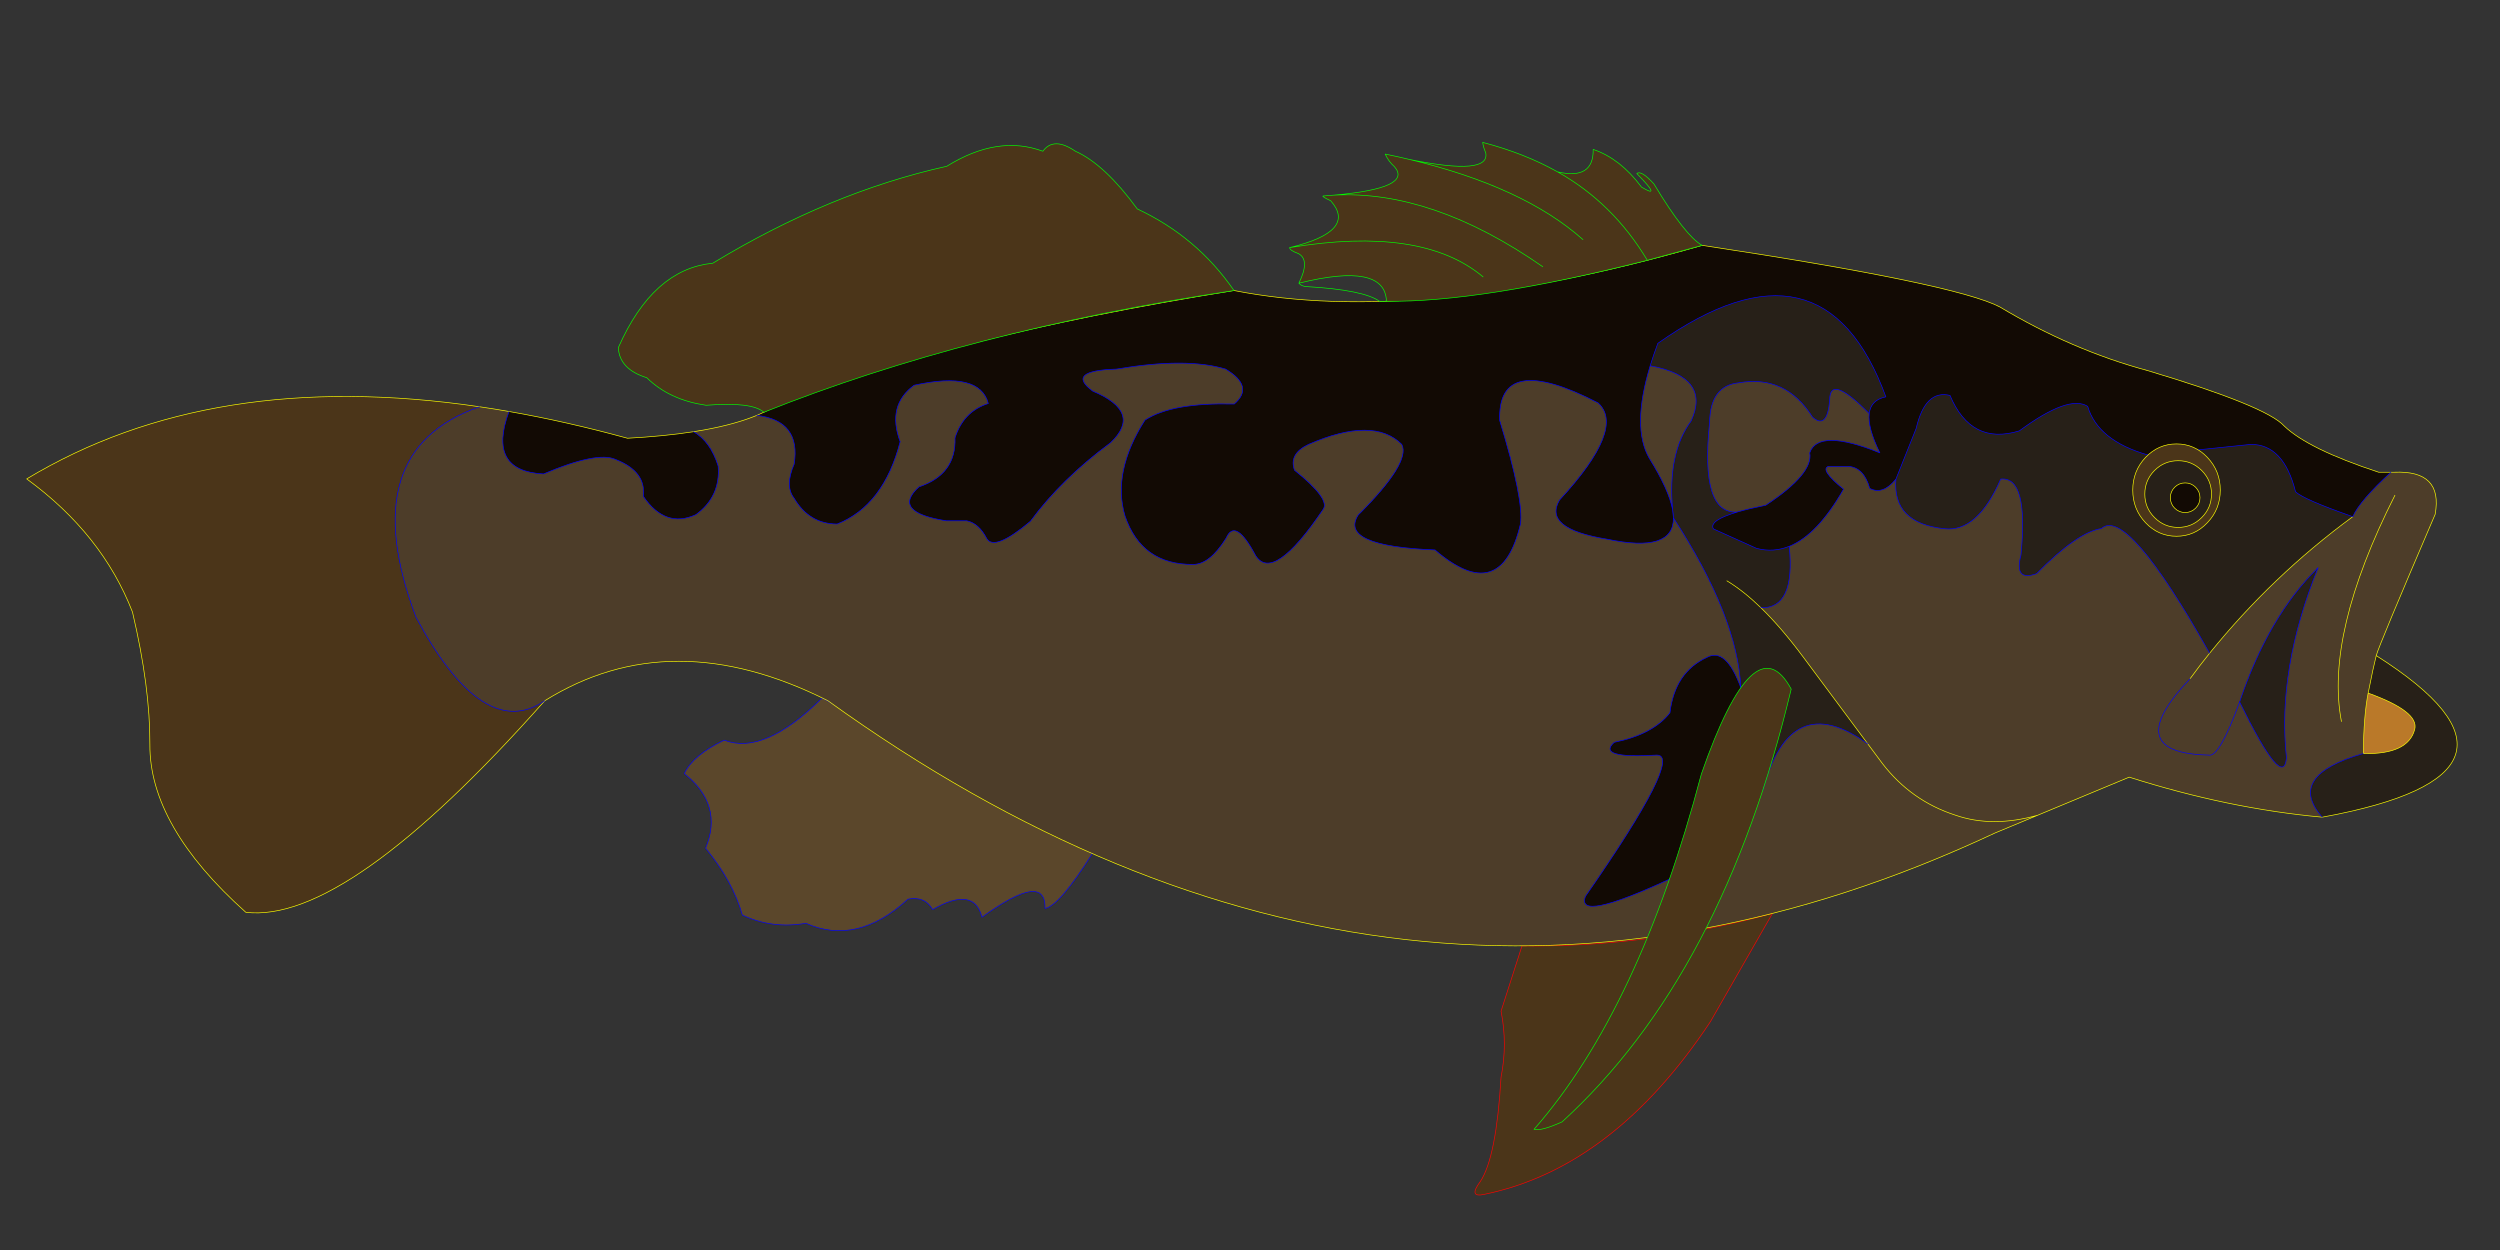 
<svg xmlns="http://www.w3.org/2000/svg" version="1.1" xmlns:xlink="http://www.w3.org/1999/xlink" preserveAspectRatio="none" x="0px" y="0px" width="3840px" height="1920px" viewBox="0 0 3840 1920">
<rect x="0" y="0" width="3840" height="1920" fill="#333333" stroke="none"/>
<defs>
<g id="Layer3_0_FILL">
<path fill="#5B472B" stroke="none" d="
M 1394.6 1381.1
Q 1420.805 1376.212 1432.5 1397.1 1496.26 1360.47 1508.3 1408.9 1606.714 1337.237 1605.15 1395.4 1626.813 1391.835 1677.85 1311.2
L 1262.85 1071.95
Q 1173.882 1160.83 1112.45 1136.85 1064.904 1159.482 1051 1188.25 1111.481 1235.897 1083.8 1302.85 1125.764 1353.969 1140.25 1405.5 1185.995 1427.168 1237.95 1418.15 1316.275 1453.174 1394.6 1381.1 Z"/>

<path fill="#4B3519" stroke="none" d="
M 2627.2 1569.25
L 2722.45 1403
Q 2530.125 1455.413 2337.8 1452.85
L 2305.6 1553.15
Q 2315.737 1603.8 2305.6 1654.45 2298.38 1778.452 2273.45 1815.25 2254.914 1840.199 2280.05 1834.5 2478.45 1793.7 2627.2 1569.25 Z"/>
</g>

<g id="Layer2_0_FILL">
<path fill="#4D3D29" stroke="none" d="
M 3677.3 725.35
L 3672.35 725.35
Q 3624.348 769.481 3613.8 793.6 3490.108 884.498 3394 1003.35 3378.496 1022.52 3363.95 1042.55 3254.89 1156.874 3392.35 1159.8 3408.653 1164.435 3440.05 1078.15 3484.467 946.268 3560.65 871.85 3497.199 1028.552 3512 1163.85 3507.645 1216.019 3440.05 1078.15 3408.653 1164.435 3392.35 1159.8 3254.89 1156.874 3363.95 1042.55 3378.496 1022.52 3394 1003.35 3266.742 776.779 3227.65 811.85 3190.94 817.355 3128.25 881.1 3093.166 893.825 3104.2 852.65 3116.205 731.225 3073.05 735.85 3037.527 817.583 2987.05 812.15 2906.464 803.891 2912.15 735.85 2892.025 760.815 2871.9 750.1 2863.088 718.4 2839.45 716.35
L 2808.3 716.35
Q 2794.733 721.254 2831.65 751.4 2791.703 821.537 2748.25 839.1 2757.958 935.257 2704.65 933.4 2736.101 963.891 2769.75 1009.2
L 2869.05 1142.75 2891.3 1172.65
Q 2935.375 1230.128 3003.8 1252.2 3060.308 1271.741 3129.9 1252.2
L 3270.5 1193.7
Q 3421.678 1241.893 3566.95 1255.2 3510.863 1191.648 3630 1157.45 3630.685 1098.987 3637.5 1064.6 3645.39 1024.515 3649.9 1007 3653.685 992.188 3740.4 790 3752.795 721.997 3677.3 725.35
M 3678.6 760.75
Q 3570.73 974.291 3596.45 1108.25 3570.73 974.291 3678.6 760.75
M 2625.9 648.85
Q 2611.121 789.569 2668.2 786.55 2685.999 781.308 2712.25 776.05 2785.775 727.434 2779.75 695.6 2792.851 657.404 2887.45 695.6 2868.573 656.91 2871.1 635.35 2810.213 573.279 2810.4 614.35 2806.669 660.534 2784.05 640.7 2742.865 575.226 2670.5 588 2626.954 592.408 2625.9 648.85
M 2533.2 703.75
Q 2563.428 752.404 2569.1 782.9 2561.402 695.568 2597.5 646.8 2628.657 579.298 2534.65 561.75 2505.849 656.188 2533.2 703.75
M 2621.85 1009.75
Q 2651.049 993.818 2673.9 1056.3 2668.902 946.803 2570.4 795.45 2570.944 849.809 2468.5 828.15 2369.179 811.977 2395.65 767.85 2497.629 657.406 2454.6 618.8 2299.529 538.468 2303.55 645.95 2340.834 768.133 2335.35 804.95 2305.417 931.751 2204.2 844.7 2055.682 838.649 2086.25 791.05 2167.476 710.171 2153.15 682.6 2109.686 639.013 2009.85 682.6 1979.232 697.138 1988.35 722.25 2043.997 766.916 2032.15 782.6 1955.961 895.38 1928.85 853.65 1897.486 794.323 1883.4 826.4 1858.2 866.764 1833 866.9 1753.642 867.681 1728.05 792.5 1708.06 725.061 1758.6 645.4 1800.022 618.094 1895.8 620.6 1927.345 593.75 1882.55 566.9 1822.235 548.558 1714.8 566.9 1635.829 569.396 1678.45 600.8 1755.43 633.083 1705.7 680.1 1630.359 735.851 1582.6 800.75 1527.425 847.107 1515.65 827.2 1503.597 803.832 1485.05 799.95
L 1453.65 799.95
Q 1368.729 786.663 1411.5 747.9 1468.983 728.7 1466.9 672.7 1479.817 631.934 1518.1 619.8 1504.754 569.292 1404.05 591.7 1361.808 622.717 1382.6 678.45 1357.349 776.41 1285.9 804.9 1243.046 804.783 1219.8 765.25 1205.176 746.512 1219.8 713.15 1230.745 646.207 1162.55 638 1129.44 651.705 1081.35 660.4 1073.459 661.827 1065.15 663.1 1091.27 678.105 1103.05 715.85 1106.881 762.825 1068.8 790.5 1021.974 811.996 988.1 762.25 992.823 724.262 945.8 705.8 917.483 692.734 834.85 727.95 747.898 723.48 781.9 632.05 759.003 628.047 736.45 624.75 542.466 692.804 639.15 948.55 742.737 1141.039 836.75 1076.35 1030.969 955.108 1271.75 1076.35 2149.284 1708.333 3064.3 1279.5
L 3129.9 1252.2
Q 3060.308 1271.741 3003.8 1252.2 2935.375 1230.128 2891.3 1172.65
L 2869.05 1142.75
Q 2749.836 1056.044 2707.75 1213.55
L 2564.3 1350.35
Q 2419.929 1417.239 2435.3 1376.8 2586.526 1159.152 2544.8 1159.8 2451.745 1165.382 2479.45 1140.2 2538.929 1128.129 2565.05 1094.9 2572.471 1032.672 2621.85 1009.75 Z"/>

<path fill="#272018" stroke="none" d="
M 3525.95 755.3
Q 3507.691 682.202 3457.2 682.6
L 3299.4 698.9
Q 3222.357 676.897 3206.7 624.2 3177.803 605.65 3101.6 661.85 3027.663 684.48 2995.2 607.35 2957.075 598.225 2943.25 657.95
L 2912.15 735.85
Q 2906.464 803.891 2987.05 812.15 3037.527 817.583 3073.05 735.85 3116.205 731.225 3104.2 852.65 3093.166 893.825 3128.25 881.1 3190.94 817.355 3227.65 811.85 3266.742 776.779 3394 1003.35 3490.108 884.498 3613.8 793.6 3537.779 766.923 3525.95 755.3
M 2668.2 786.55
Q 2611.121 789.569 2625.9 648.85 2626.954 592.408 2670.5 588 2742.865 575.226 2784.05 640.7 2806.669 660.534 2810.4 614.35 2810.213 573.279 2871.1 635.35 2873.619 614.222 2896.7 609.55 2801.013 347.541 2546.45 527.35 2539.701 545.276 2534.65 561.75 2628.657 579.298 2597.5 646.8 2561.402 695.568 2569.1 782.9 2570.34 789.624 2570.4 795.45 2668.902 946.803 2673.9 1056.3
L 2707.75 1213.55
Q 2749.836 1056.044 2869.05 1142.75
L 2769.75 1009.2
Q 2736.101 963.891 2704.65 933.4 2677.773 907.356 2652.5 892.15 2677.773 907.356 2704.65 933.4 2757.958 935.257 2748.25 839.1 2723.684 849.085 2698 842.25
L 2631.8 812.4
Q 2624.483 799.483 2668.2 786.55
M 2569.1 782.9
Q 2569.638 789.09 2570.4 795.45 2570.34 789.624 2569.1 782.9
M 3440.05 1078.15
Q 3507.645 1216.019 3512 1163.85 3497.199 1028.552 3560.65 871.85 3484.467 946.268 3440.05 1078.15
M 3708.95 1120.45
Q 3698.715 1159.101 3630 1157.45 3510.863 1191.648 3566.95 1255.2 3934.622 1187.994 3649.9 1007 3645.39 1024.515 3637.5 1064.6 3716.242 1093.026 3708.95 1120.45 Z"/>

<path fill="#120A04" stroke="none" d="
M 3457.2 682.6
Q 3507.691 682.202 3525.95 755.3 3537.779 766.923 3613.8 793.6 3624.348 769.481 3672.35 725.35
L 3653.65 725.35
Q 3545.629 689.876 3508.6 654.4 3480.786 623.666 3298.85 569.25 3182.377 537.786 3071.8 471.5 3003.15 435.591 2614.5 376.85 2179.324 502.229 1895.4 446.25 1440.096 519.359 1184.25 627.6 1174.352 633.119 1162.55 638 1230.745 646.207 1219.8 713.15 1205.176 746.512 1219.8 765.25 1243.046 804.783 1285.9 804.9 1357.349 776.41 1382.6 678.45 1361.808 622.717 1404.05 591.7 1504.754 569.292 1518.1 619.8 1479.817 631.934 1466.9 672.7 1468.983 728.7 1411.5 747.9 1368.729 786.663 1453.65 799.95
L 1485.05 799.95
Q 1503.597 803.832 1515.65 827.2 1527.425 847.107 1582.6 800.75 1630.359 735.851 1705.7 680.1 1755.43 633.083 1678.45 600.8 1635.829 569.396 1714.8 566.9 1822.235 548.558 1882.55 566.9 1927.345 593.75 1895.8 620.6 1800.022 618.094 1758.6 645.4 1708.06 725.061 1728.05 792.5 1753.642 867.681 1833 866.9 1858.2 866.764 1883.4 826.4 1897.486 794.323 1928.85 853.65 1955.961 895.38 2032.15 782.6 2043.997 766.916 1988.35 722.25 1979.232 697.138 2009.85 682.6 2109.686 639.013 2153.15 682.6 2167.476 710.171 2086.25 791.05 2055.682 838.649 2204.2 844.7 2305.417 931.751 2335.35 804.95 2340.834 768.133 2303.55 645.95 2299.529 538.468 2454.6 618.8 2497.629 657.406 2395.65 767.85 2369.179 811.977 2468.5 828.15 2570.944 849.809 2570.4 795.45 2569.638 789.09 2569.1 782.9 2563.428 752.404 2533.2 703.75 2505.849 656.188 2534.65 561.75 2539.701 545.276 2546.45 527.35 2801.013 347.541 2896.7 609.55 2873.619 614.222 2871.1 635.35 2868.573 656.91 2887.45 695.6 2792.851 657.404 2779.75 695.6 2785.775 727.434 2712.25 776.05 2685.999 781.308 2668.2 786.55 2624.483 799.483 2631.8 812.4
L 2698 842.25
Q 2723.684 849.085 2748.25 839.1 2791.703 821.537 2831.65 751.4 2794.733 721.254 2808.3 716.35
L 2839.45 716.35
Q 2863.088 718.4 2871.9 750.1 2892.025 760.815 2912.15 735.85
L 2943.25 657.95
Q 2957.075 598.225 2995.2 607.35 3027.663 684.48 3101.6 661.85 3177.803 605.65 3206.7 624.2 3222.357 676.897 3299.4 698.9
L 3457.2 682.6
M 2673.9 1056.3
Q 2651.049 993.818 2621.85 1009.75 2572.471 1032.672 2565.05 1094.9 2538.929 1128.129 2479.45 1140.2 2451.745 1165.382 2544.8 1159.8 2586.526 1159.152 2435.3 1376.8 2419.929 1417.239 2564.3 1350.35
L 2707.75 1213.55 2673.9 1056.3
M 834.85 727.95
Q 917.483 692.734 945.8 705.8 992.823 724.262 988.1 762.25 1021.974 811.996 1068.8 790.5 1106.881 762.825 1103.05 715.85 1091.27 678.105 1065.15 663.1 1020.362 670.101 963.8 673.15 870.033 647.454 781.9 632.05 747.898 723.48 834.85 727.95 Z"/>

<path fill="#4B3519" stroke="none" d="
M 203.5 940.2
Q 230.717 1055.743 230.2 1143.65 229.483 1268.873 377.6 1401.3 532.277 1419.528 836.75 1076.35 742.737 1141.039 639.15 948.55 542.466 692.804 736.45 624.75 325.25 564.313 41.05 735.6 157.208 820.433 203.5 940.2 Z"/>

<path fill="#BA7929" stroke="none" d="
M 3637.5 1064.6
Q 3630.685 1098.987 3630 1157.45 3698.715 1159.101 3708.95 1120.45 3716.242 1093.026 3637.5 1064.6 Z"/>
</g>

<g id="Layer1_0_FILL">
<path fill="#4B3519" stroke="none" d="
M 3295.55 702.6
Q 3275.9 723.45 3275.9 752.8 3275.9 782.1 3295.55 802.85 3315.35 823.7 3343.1 823.7 3370.9 823.7 3390.55 802.85 3410.35 782.1 3410.35 752.8 3410.35 723.45 3390.55 702.6 3370.9 681.85 3343.1 681.85 3315.35 681.85 3295.55 702.6
M 3294.4 758.85
Q 3294.4 737.7 3309.4 722.6 3324.45 707.65 3345.65 707.65 3366.8 707.65 3381.75 722.6 3396.85 737.7 3396.85 758.85 3396.85 780.05 3381.75 795 3366.8 810.1 3345.65 810.1 3324.45 810.1 3309.4 795 3294.4 780.05 3294.4 758.85 Z"/>

<path fill="#120A04" stroke="none" d="
M 3340.3 748.4
Q 3333.65 755.1 3333.65 764.5 3333.65 773.9 3340.3 780.55 3347 787.25 3356.4 787.25 3365.8 787.25 3372.45 780.55 3379.15 773.9 3379.15 764.5 3379.15 755.1 3372.45 748.4 3365.8 741.75 3356.4 741.75 3347 741.75 3340.3 748.4 Z"/>
</g>

<g id="Layer0_0_FILL">
<path fill="#4B3519" stroke="none" d="
M 1746.85 320.9
Q 1696.905 252.433 1651.85 232.3 1618.506 209.442 1601.8 232.3 1532.71 206.622 1454.2 255.4 1274.5 295.34 1094.8 404.3 1002.943 413.304 949.75 533.95 951.34 567.118 993.4 580.15 1028.107 614.299 1084.55 622.5 1155.16 616.887 1173.3 633.25 1485.85 508.234 1895.4 446.25 1838.685 363.788 1746.85 320.9
M 2277.4 218.7
Q 2278.561 226.9 2282 234.45 2289.532 270.311 2165.45 245 2340.287 286.878 2431.4 368 2340.287 286.878 2165.45 245 2147.062 240.618 2127.75 236.65 2132.379 247.561 2141.85 256.05 2170.731 289.105 2048.6 299.75 2199.805 291.44 2369.65 409.65 2199.805 291.44 2048.6 299.75 2040.361 300.217 2032.15 301.05 2030.291 301.947 2043.95 308.35 2085.441 355.249 1980.75 380.35 2184.412 346.517 2277.95 425.25 2184.412 346.517 1980.75 380.35 1981.474 384.925 1994.4 389.5 2012.665 399.436 1995.05 435 2127.55 402.11 2129.6 462.75 2274.464 464.621 2530.3 399.8 2477.72 311.838 2392.5 264 2341.659 235.485 2277.4 218.7
M 2514.15 266.55
Q 2553.809 307.031 2521.25 287.25 2488.827 243.598 2447.15 229.5 2447.905 276.915 2392.5 264 2477.72 311.838 2530.3 399.8
L 2614.5 376.85
Q 2588.781 362.788 2540.5 282.65 2520.912 260.991 2514.15 266.55
M 2751.3 1058.45
Q 2694.995 954.446 2613.3 1188.85 2518.148 1549.745 2356.3 1734.6 2366.568 1737.941 2399.35 1723.2 2646.56 1497.678 2751.3 1058.45 Z"/>
</g>

<path id="Layer3_0_1_STROKES" stroke="#FF0000" stroke-width="1" stroke-linejoin="round" stroke-linecap="round" fill="none" d="
M 2337.8 1452.85
L 2305.6 1553.15
Q 2315.737 1603.8 2305.6 1654.45 2298.38 1778.452 2273.45 1815.25 2254.914 1840.199 2280.05 1834.5 2478.45 1793.7 2627.2 1569.25
L 2722.45 1403
Q 2530.125 1455.413 2337.8 1452.85 Z"/>

<path id="Layer3_0_2_STROKES" stroke="#0000FF" stroke-width="1" stroke-linejoin="round" stroke-linecap="round" fill="none" d="
M 1262.85 1071.95
Q 1173.882 1160.83 1112.45 1136.85 1064.904 1159.482 1051 1188.25 1111.481 1235.897 1083.8 1302.85 1125.764 1353.969 1140.25 1405.5 1185.995 1427.168 1237.95 1418.15 1316.275 1453.174 1394.6 1381.1 1420.805 1376.212 1432.5 1397.1 1496.26 1360.47 1508.3 1408.9 1606.714 1337.237 1605.15 1395.4 1626.813 1391.835 1677.85 1311.2
L 1262.85 1071.95 Z"/>

<path id="Layer2_0_1_STROKES" stroke="#FFFF00" stroke-width="1" stroke-linejoin="round" stroke-linecap="round" fill="none" d="
M 3672.35 725.35
L 3653.65 725.35
Q 3545.629 689.876 3508.6 654.4 3480.786 623.666 3298.85 569.25 3182.377 537.786 3071.8 471.5 3003.15 435.591 2614.5 376.85 2179.324 502.229 1895.4 446.25 1440.096 519.359 1184.25 627.6 1174.352 633.119 1162.55 638
M 3613.8 793.6
Q 3490.108 884.498 3394 1003.35
M 3649.9 1007
Q 3653.685 992.188 3740.4 790 3752.795 721.997 3677.3 725.35
L 3672.35 725.35
M 2704.675 933.425
Q 2736.101 963.891 2769.75 1009.2
L 2869.05 1142.75 2891.3 1172.65
Q 2935.375 1230.128 3003.8 1252.2 3060.308 1271.741 3129.9 1252.2
L 3270.5 1193.7
Q 3421.678 1241.893 3566.95 1255.2
M 3630 1157.45
Q 3630.685 1098.987 3637.5 1064.6 3645.39 1024.515 3649.9 1007 3934.622 1187.994 3566.95 1255.2
M 2704.675 933.425
Q 2677.773 907.356 2652.5 892.15
M 836.75 1076.35
Q 1030.969 955.108 1271.75 1076.35 2149.284 1708.333 3064.3 1279.5
L 3129.9 1252.2
M 3630 1157.45
Q 3698.715 1159.101 3708.95 1120.45 3716.242 1093.026 3637.5 1064.6
M 3394 1003.35
Q 3378.496 1022.52 3363.95 1042.55
M 3678.6 760.75
Q 3570.73 974.291 3596.45 1108.25
M 736.475 624.75
Q 759.003 628.047 781.9 632.05 870.033 647.454 963.8 673.15 1020.362 670.101 1065.175 663.125 1073.459 661.827 1081.35 660.4 1129.44 651.705 1162.55 638
M 736.475 624.75
Q 325.25 564.313 41.05 735.6 157.208 820.433 203.5 940.2 230.717 1055.743 230.2 1143.65 229.483 1268.873 377.6 1401.3 532.277 1419.528 836.75 1076.35"/>

<path id="Layer2_0_2_STROKES" stroke="#0000FF" stroke-width="1" stroke-linejoin="round" stroke-linecap="round" fill="none" d="
M 2912.15 735.85
L 2943.25 657.95
Q 2957.075 598.225 2995.2 607.35 3027.663 684.48 3101.6 661.85 3177.803 605.65 3206.7 624.2 3222.357 676.897 3299.4 698.9
L 3457.2 682.6
Q 3507.691 682.202 3525.95 755.3 3537.779 766.923 3613.8 793.6 3624.348 769.481 3672.35 725.35
M 1162.55 638
Q 1230.745 646.207 1219.8 713.15 1205.176 746.512 1219.8 765.25 1243.046 804.783 1285.9 804.9 1357.349 776.41 1382.6 678.45 1361.808 622.717 1404.05 591.7 1504.754 569.292 1518.1 619.8 1479.817 631.934 1466.9 672.7 1468.983 728.7 1411.5 747.9 1368.729 786.663 1453.65 799.95
L 1485.05 799.95
Q 1503.597 803.832 1515.65 827.2 1527.425 847.107 1582.6 800.75 1630.359 735.851 1705.7 680.1 1755.43 633.083 1678.45 600.8 1635.829 569.396 1714.8 566.9 1822.235 548.558 1882.55 566.9 1927.345 593.75 1895.8 620.6 1800.022 618.094 1758.6 645.4 1708.06 725.061 1728.05 792.5 1753.642 867.681 1833 866.9 1858.2 866.764 1883.4 826.4 1897.486 794.323 1928.85 853.65 1955.961 895.38 2032.15 782.6 2043.997 766.916 1988.35 722.25 1979.232 697.138 2009.85 682.6 2109.686 639.013 2153.15 682.6 2167.476 710.171 2086.25 791.05 2055.682 838.649 2204.2 844.7 2305.417 931.751 2335.35 804.95 2340.834 768.133 2303.55 645.95 2299.529 538.468 2454.6 618.8 2497.629 657.406 2395.65 767.85 2369.179 811.977 2468.5 828.15 2570.944 849.809 2570.4 795.45 2569.638 789.09 2569.1 782.925 2563.428 752.404 2533.2 703.75 2505.849 656.188 2534.675 561.775 2539.701 545.276 2546.45 527.35 2801.013 347.541 2896.7 609.55 2873.619 614.222 2871.125 635.35 2868.573 656.91 2887.45 695.6 2792.851 657.404 2779.75 695.6 2785.775 727.434 2712.25 776.05 2685.999 781.308 2668.2 786.575 2624.483 799.483 2631.8 812.4
L 2698 842.25
Q 2723.684 849.085 2748.25 839.125 2791.703 821.537 2831.65 751.4 2794.733 721.254 2808.3 716.35
L 2839.45 716.35
Q 2863.088 718.4 2871.9 750.1 2892.025 760.815 2912.15 735.85 2906.464 803.891 2987.05 812.15 3037.527 817.583 3073.05 735.85 3116.205 731.225 3104.2 852.65 3093.166 893.825 3128.25 881.1 3190.94 817.355 3227.65 811.85 3266.742 776.779 3394 1003.35
M 2668.2 786.575
Q 2611.121 789.569 2625.9 648.85 2626.954 592.408 2670.5 588 2742.865 575.226 2784.05 640.7 2806.669 660.534 2810.4 614.35 2810.213 573.279 2871.125 635.35
M 2748.25 839.125
Q 2757.958 935.257 2704.675 933.425
M 3630 1157.45
Q 3510.863 1191.648 3566.95 1255.2
M 2707.75 1213.55
L 2564.3 1350.35
Q 2419.929 1417.239 2435.3 1376.8 2586.526 1159.152 2544.8 1159.8 2451.745 1165.382 2479.45 1140.2 2538.929 1128.129 2565.05 1094.9 2572.471 1032.672 2621.85 1009.75 2651.049 993.818 2673.9 1056.3 2668.902 946.803 2570.4 795.45 2570.34 789.624 2569.1 782.925 2561.402 695.568 2597.5 646.8 2628.657 579.298 2534.675 561.775
M 2869.05 1142.75
Q 2749.836 1056.044 2707.75 1213.55
L 2673.9 1056.3
M 3363.95 1042.55
Q 3254.89 1156.874 3392.35 1159.8 3408.653 1164.435 3440.075 1078.15 3484.467 946.268 3560.65 871.85 3497.199 1028.552 3512 1163.85 3507.645 1216.019 3440.075 1078.15
M 781.9 632.05
Q 747.898 723.48 834.85 727.95 917.483 692.734 945.8 705.8 992.823 724.262 988.1 762.25 1021.974 811.996 1068.8 790.5 1106.881 762.825 1103.05 715.85 1091.27 678.105 1065.175 663.125
M 836.75 1076.35
Q 742.737 1141.039 639.15 948.55 542.466 692.804 736.475 624.75"/>

<path id="Layer1_0_1_STROKES" stroke="#FFFF00" stroke-width="1" stroke-linejoin="round" stroke-linecap="round" fill="none" d="
M 3410.35 752.8
Q 3410.35 782.1 3390.55 802.85 3370.9 823.7 3343.1 823.7 3315.35 823.7 3295.55 802.85 3275.9 782.1 3275.9 752.8 3275.9 723.45 3295.55 702.6 3315.35 681.85 3343.1 681.85 3370.9 681.85 3390.55 702.6 3410.35 723.45 3410.35 752.8 Z
M 3396.85 758.85
Q 3396.85 780.05 3381.75 795 3366.8 810.1 3345.65 810.1 3324.45 810.1 3309.4 795 3294.4 780.05 3294.4 758.85 3294.4 737.7 3309.4 722.6 3324.45 707.65 3345.65 707.65 3366.8 707.65 3381.75 722.6 3396.85 737.7 3396.85 758.85 Z
M 3379.15 764.5
Q 3379.15 773.9 3372.45 780.55 3365.8 787.25 3356.4 787.25 3347 787.25 3340.3 780.55 3333.65 773.9 3333.65 764.5 3333.65 755.1 3340.3 748.4 3347 741.75 3356.4 741.75 3365.8 741.75 3372.45 748.4 3379.15 755.1 3379.15 764.5 Z"/>

<path id="Layer0_0_1_STROKES" stroke="#00FF00" stroke-width="1" stroke-linejoin="round" stroke-linecap="round" fill="none" d="
M 2751.3 1058.45
Q 2646.56 1497.678 2399.35 1723.2 2366.568 1737.941 2356.3 1734.6 2518.148 1549.745 2613.3 1188.85 2694.995 954.446 2751.3 1058.45 Z
M 1995.05 435
Q 2012.665 399.436 1994.4 389.5 1981.474 384.925 1980.75 380.35 2085.441 355.249 2043.95 308.35 2030.291 301.947 2032.15 301.05 2040.361 300.217 2048.625 299.75 2170.731 289.105 2141.85 256.05 2132.379 247.561 2127.75 236.65 2147.062 240.618 2165.45 245.025 2289.532 270.311 2282 234.45 2278.561 226.9 2277.4 218.7 2341.659 235.485 2392.5 264 2447.905 276.915 2447.15 229.5 2488.827 243.598 2521.25 287.25 2553.809 307.031 2514.15 266.55 2520.912 260.991 2540.5 282.65 2588.781 362.788 2614.5 376.85
L 2530.3 399.8
Q 2274.464 464.621 2129.6 462.75
L 2119.3 463.05
Q 2095.224 445.393 2006.75 440.2 1999.248 439.83 1995.05 435 2127.55 402.11 2129.6 462.75
M 2530.3 399.8
Q 2477.72 311.838 2392.5 264
M 1980.75 380.35
Q 2184.412 346.517 2277.95 425.25
M 2165.45 245.025
Q 2340.287 286.878 2431.4 368
M 2048.625 299.75
Q 2199.805 291.44 2369.65 409.65
M 1895.4 446.25
Q 1838.685 363.788 1746.85 320.9 1696.905 252.433 1651.85 232.3 1618.506 209.442 1601.8 232.3 1532.71 206.622 1454.2 255.4 1274.5 295.34 1094.8 404.3 1002.943 413.304 949.75 533.95 951.34 567.118 993.4 580.15 1028.107 614.299 1084.55 622.5 1155.16 616.887 1173.3 633.25 1485.85 508.234 1895.4 446.25 Z"/>
</defs>

<g transform="matrix( 1, 0, 0, 1, 0,0) ">
<use xlink:href="#Layer3_0_FILL"/>

<use xlink:href="#Layer3_0_1_STROKES"/>

<use xlink:href="#Layer3_0_2_STROKES"/>
</g>

<g transform="matrix( 1, 0, 0, 1, 0,0) ">
<use xlink:href="#Layer2_0_FILL"/>

<use xlink:href="#Layer2_0_1_STROKES"/>

<use xlink:href="#Layer2_0_2_STROKES"/>
</g>

<g transform="matrix( 1, 0, 0, 1, 0,0) ">
<use xlink:href="#Layer1_0_FILL"/>

<use xlink:href="#Layer1_0_1_STROKES"/>
</g>

<g transform="matrix( 1, 0, 0, 1, 0,0) ">
<use xlink:href="#Layer0_0_FILL"/>

<use xlink:href="#Layer0_0_1_STROKES"/>
</g>
</svg>
